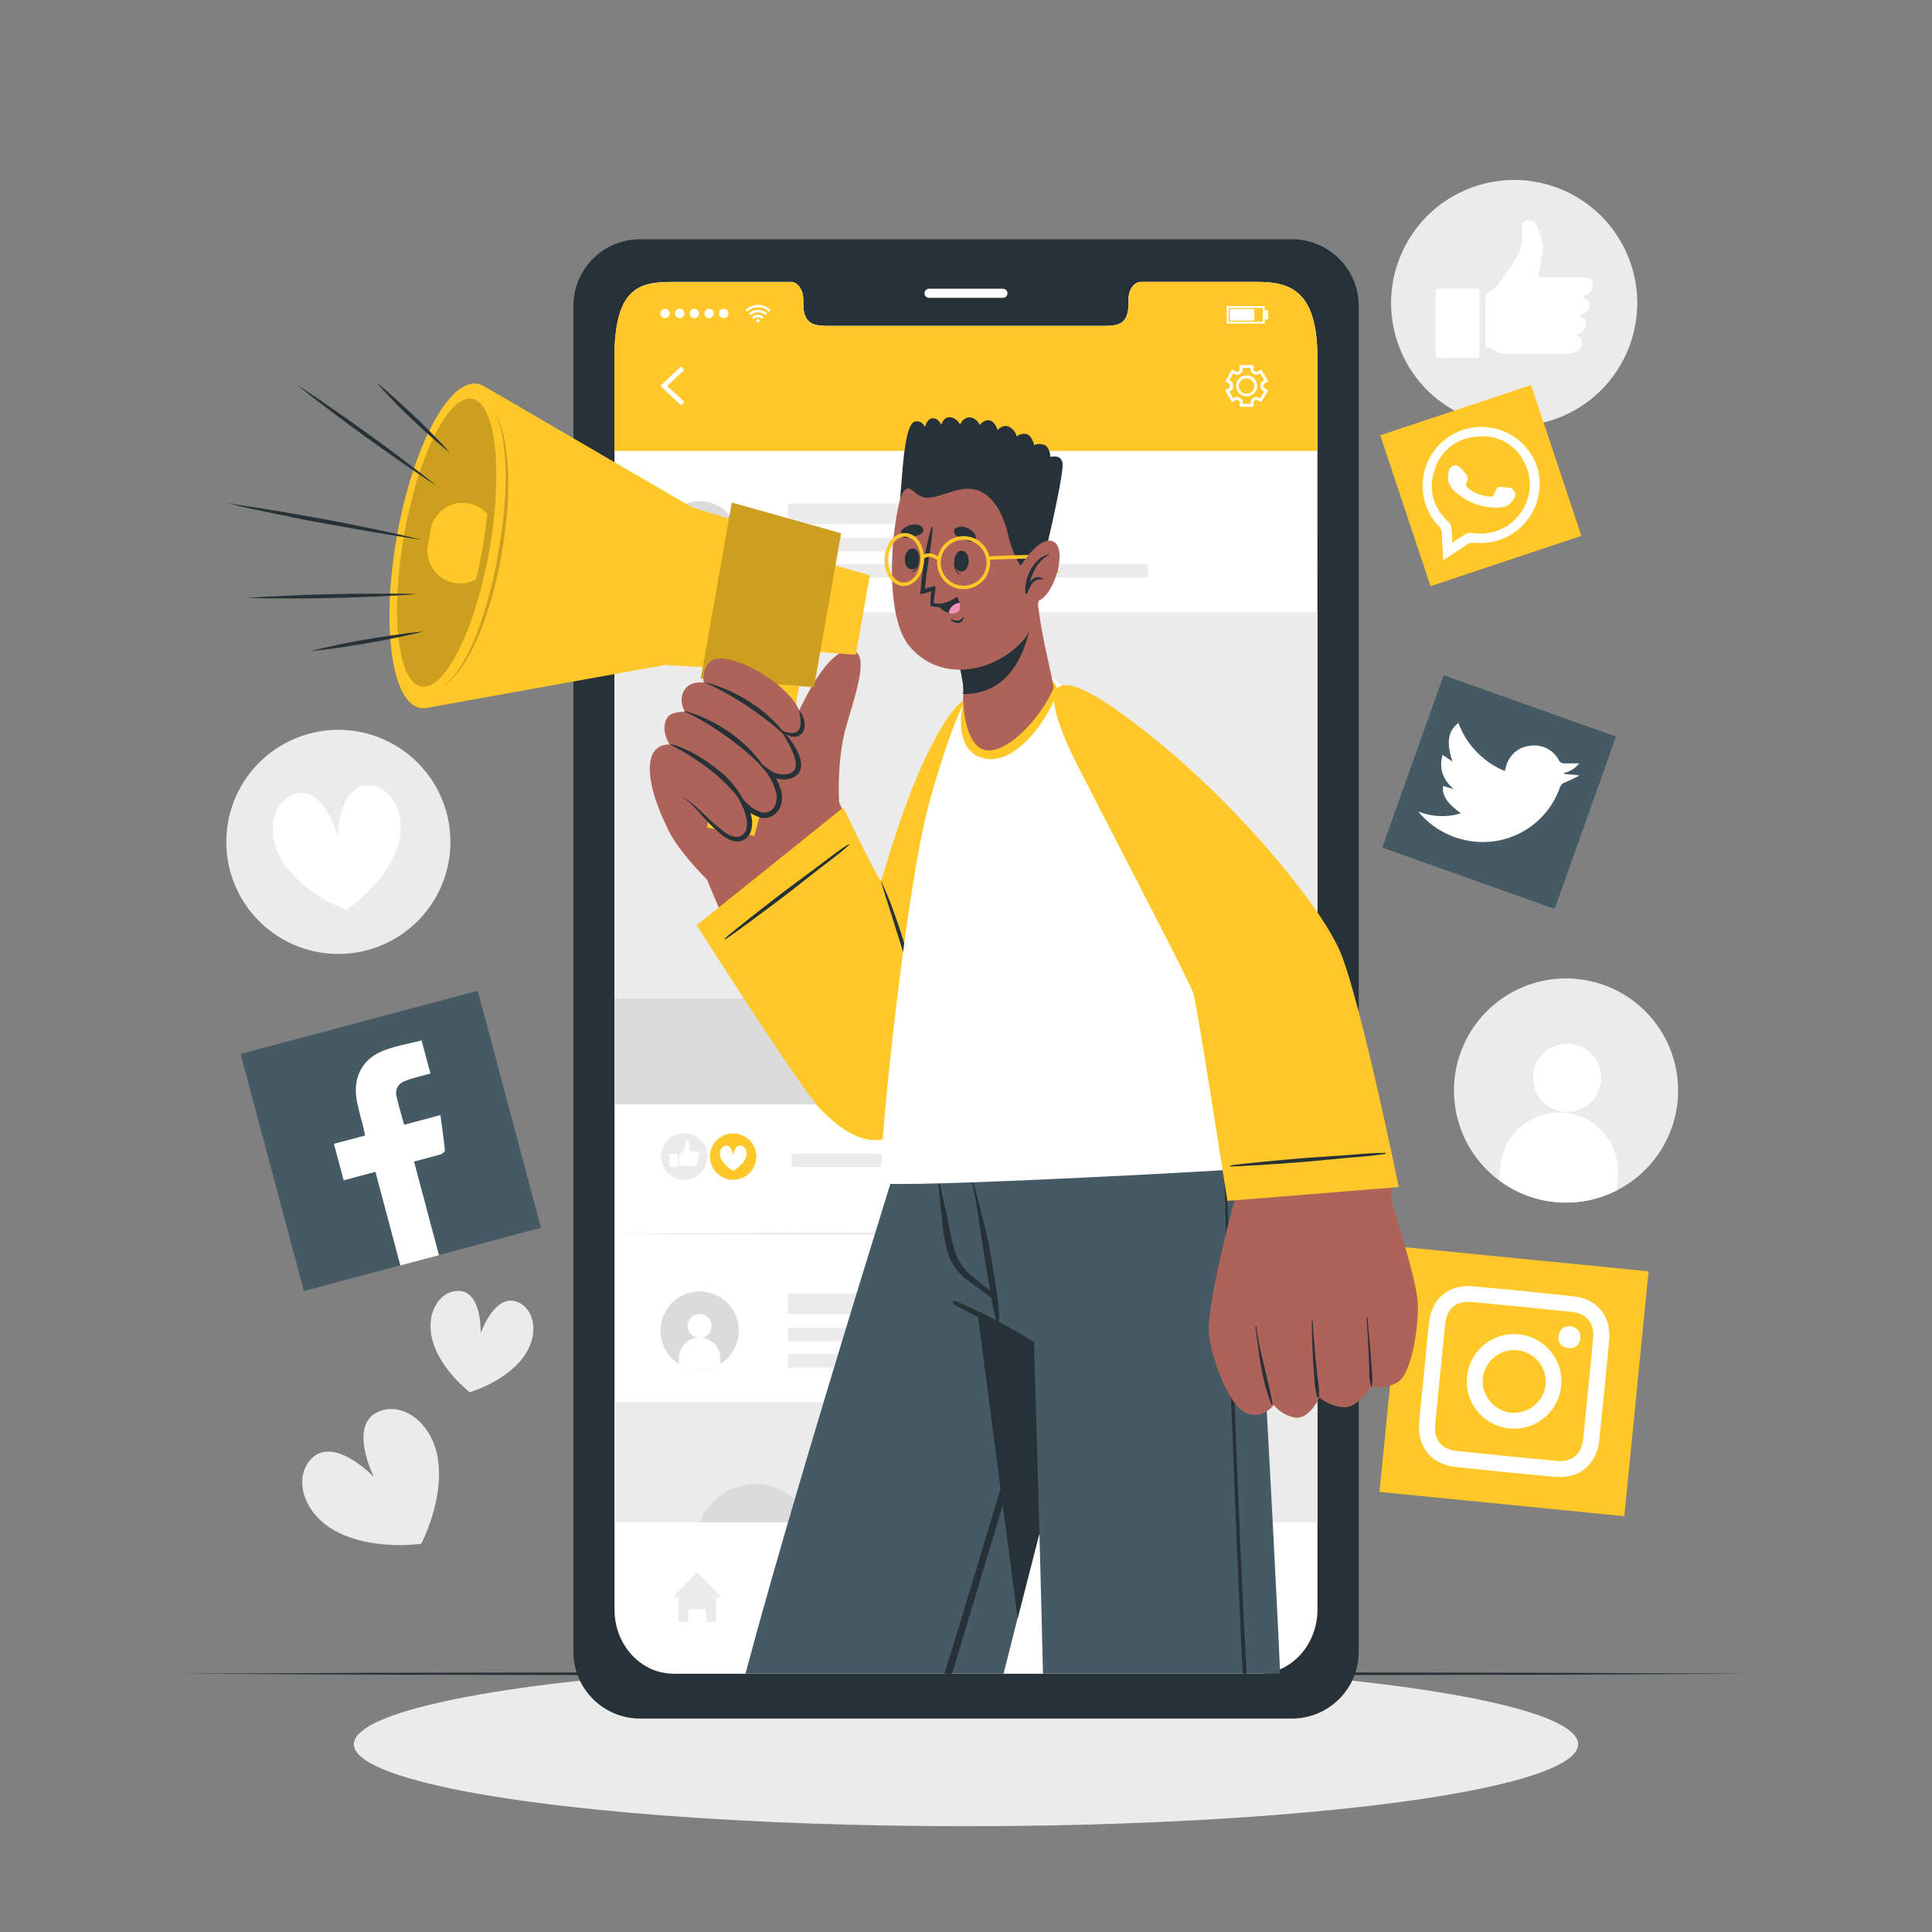<svg xmlns="http://www.w3.org/2000/svg" viewBox="0 0 500 500"><rect x="0" y="0" width="500" height="500" fill="#808080" stroke="none"/><g id="freepik--background-complete--inject-13"><path d="M60.39,228a29,29,0,1,1,37.27,17.07A29,29,0,0,1,60.39,228Z" style="fill:#ebebeb"></path><path d="M102.68,219.78c-3.33,9.29-13.07,15.7-13.07,15.7s-11-4-16.32-12.26c-4.48-6.9-3.11-15.07,2.41-17.47,7.9-3.44,11.68,10.59,11.68,10.59s.43-14.52,8.93-13C102.23,204.4,105.45,212,102.68,219.78Z" style="fill:#fff"></path><path d="M418.36,308.11a28.44,28.44,0,0,1-8.63,2.77,29,29,0,1,1,8.63-2.77Z" style="fill:#ebebeb"></path><path d="M414.36,279.69a8.82,8.82,0,1,1-8-9.55A8.82,8.82,0,0,1,414.36,279.69Z" style="fill:#fff"></path><path d="M418.67,304.48l-.31,3.63a28.44,28.44,0,0,1-8.63,2.77A28.81,28.81,0,0,1,388,305.49l.31-3.62a15.24,15.24,0,1,1,30.37,2.61Z" style="fill:#fff"></path><circle cx="391.86" cy="78.41" r="31.85" transform="translate(0.62 159.84) rotate(-23.07)" style="fill:#ebebeb"></circle><g id="freepik--xsrjP0--inject-13"><path d="M387.51,91.08c-.84-.53-1.57-1.3-2.7-1.19-.43,0-.34-.32-.34-.55,0-4.25,0-8.48,0-12.73,0-.3,0-.56.36-.73,3.24-1.63,4.64-4.85,6.63-7.59a12.7,12.7,0,0,0,2.35-9.63c-.14-.95.31-1.38,1.17-1.58a2.15,2.15,0,0,1,2.42.77,17.12,17.12,0,0,1,1.85,5.56c.19,1.6-.39,3.17-.59,4.76-.15,1.17-.42,2.32-.64,3.5.28.2.61.1.92.1h10.75c1.51,0,2.25.43,2.46,1.43a2.88,2.88,0,0,1-1.56,3.11c-.27.13-.76,0-.79.43s.47.38.72.56c1.29.89,1.05,2.72-.45,3.78-.36.26-1.06.14-1.08.67s.65.42.95.71c1,1,.52,3-1,3.75a5.87,5.87,0,0,0-.63.24c-.18.12-.35.26,0,.5,1.55,1.11,1.52,2.65,0,3.78l-.47.33a3,3,0,0,1-1.89.42q-8.43,0-16.86,0A2,2,0,0,1,387.51,91.08Z" style="fill:#fff;fill-rule:evenodd"></path><path d="M371.54,83.6c0-2.7,0-5.39,0-8.09,0-.54.05-.81.72-.81,3.29,0,6.57,0,9.86,0,.65,0,.75.21.74.78q0,8.15,0,16.28c0,.69-.19.88-.88.87q-4.78-.06-9.56,0c-.8,0-.91-.27-.9-1C371.56,89,371.54,86.3,371.54,83.6Z" style="fill:#fff;fill-rule:evenodd"></path></g><path d="M113.33,377.59C115,388.26,109,399.53,109,399.53s-12.64,1.88-22.13-3.28C78.91,392,76,383.36,80,378.17c5.82-7.44,16.78,4.1,16.78,4.1s-7.17-14.21,1.81-17.18C104.86,363,112,368.69,113.33,377.59Z" style="fill:#ebebeb"></path><path d="M135.39,351.32c-4.78,6.35-13.81,9-13.81,9s-7.48-5.69-9.64-13.34c-1.8-6.38,1.21-12.35,6-12.87,6.91-.76,6.46,10.94,6.46,10.94s3.8-11.07,10-7.87C138.72,339.37,139.37,346,135.39,351.32Z" style="fill:#ebebeb"></path></g><g id="freepik--Shadow--inject-13"><ellipse cx="250" cy="451.41" rx="158.42" ry="21.21" style="fill:#ebebeb"></ellipse></g><g id="freepik--Floor--inject-13"><polygon points="46.98 433.16 97.74 432.92 148.49 432.83 250 432.66 351.51 432.83 402.26 432.92 453.01 433.16 402.26 433.4 351.51 433.49 250 433.66 148.49 433.49 97.74 433.4 46.98 433.16" style="fill:#263238"></polygon></g><g id="freepik--Device--inject-13"><path d="M334.51,61.92h-169a17.26,17.26,0,0,0-17.11,17.42v348a17.27,17.27,0,0,0,17.11,17.42h169a17.28,17.28,0,0,0,17.13-17.42v-348A17.27,17.27,0,0,0,334.51,61.92Zm6.43,354.67c0,9.16-6.86,16.57-15.31,16.57H174.39c-8.49,0-15.34-7.41-15.34-16.57V92.53c0-18.66,6.85-19.57,15.34-19.57h30.29c1.76,0,3.2,2,3.2,4.48v1.07c0,5.81,3.18,5.83,7.09,5.83h70c4,0,7.09,0,7.09-5.83V77.44c0-2.48,1.42-4.48,3.22-4.48h30.3c8.45,0,15.31,2.48,15.31,19.57Z" style="fill:#263238"></path><path d="M259.55,77.08H240.44a1.18,1.18,0,0,1-1.18-1.18h0a1.18,1.18,0,0,1,1.18-1.18h19.11a1.18,1.18,0,0,1,1.18,1.18h0A1.18,1.18,0,0,1,259.55,77.08Z" style="fill:#fff"></path><path d="M340.94,92.53V416.59c0,9.16-6.86,16.57-15.31,16.57H174.39c-8.49,0-15.34-7.41-15.34-16.57V92.53c0-18.66,6.85-19.57,15.34-19.57h30.29c1.76,0,3.2,2,3.2,4.48v1.07c0,5.81,3.18,5.83,7.09,5.83h70c4,0,7.09,0,7.09-5.83V77.44c0-2.48,1.42-4.48,3.22-4.48h30.3C334.08,73,340.94,75.44,340.94,92.53Z" style="fill:#fff"></path><path d="M340.94,92.53v24.18H159V92.53C159,73.87,165.9,73,174.38,73h30.3c1.76,0,3.2,2,3.2,4.48v1.07c0,5.81,3.18,5.83,7.08,5.83H285c3.94,0,7.1,0,7.1-5.83V77.44c0-2.48,1.42-4.48,3.21-4.48h30.29C334.08,73,340.94,75.44,340.94,92.53Z" style="fill:#FFC727"></path><polygon points="176.28 104.91 170.91 99.87 176.28 94.83 177.11 95.72 172.69 99.87 177.11 104.02 176.28 104.91" style="fill:#fff"></polygon><path d="M324.44,105.26h-3.6V104a.31.31,0,0,0-.17-.27c-.14-.07-.27-.15-.4-.23a.31.31,0,0,0-.32,0l-1.08.62-1.8-3.11,1.09-.63a.29.29,0,0,0,.14-.28,1.69,1.69,0,0,1,0-.23,1.77,1.77,0,0,1,0-.23.29.29,0,0,0-.14-.28l-1.09-.63,1.8-3.11,1.08.62a.31.31,0,0,0,.32,0c.13-.08.26-.16.4-.23a.31.31,0,0,0,.17-.27V94.48h3.6v1.25a.31.31,0,0,0,.17.27l.4.23a.31.31,0,0,0,.32,0l1.08-.62,1.79,3.11-1.08.63a.3.3,0,0,0-.15.28,1.77,1.77,0,0,1,0,.23v.22a.28.28,0,0,0,.14.29l1.08.63-1.79,3.11-1.09-.62a.29.29,0,0,0-.31,0l-.4.23a.31.31,0,0,0-.17.27Zm-2.85-.75h2.1V104a1.06,1.06,0,0,1,.57-.94,2.27,2.27,0,0,0,.34-.19,1,1,0,0,1,1.1,0l.43.25,1.05-1.82-.44-.25a1,1,0,0,1-.51-1v-.38a1,1,0,0,1,.52-1l.43-.25-1.05-1.82-.43.25a1,1,0,0,1-1.1,0,2.79,2.79,0,0,0-.33-.19,1.05,1.05,0,0,1-.58-.94v-.5h-2.1v.5a1.05,1.05,0,0,1-.58.94,2.17,2.17,0,0,0-.33.19,1,1,0,0,1-1.1,0l-.43-.25-1,1.82.43.25a1,1,0,0,1,.52,1,1.81,1.81,0,0,0,0,.38,1,1,0,0,1-.52,1l-.43.25,1,1.82.43-.25a1,1,0,0,1,1.1,0,2.79,2.79,0,0,0,.33.19,1.05,1.05,0,0,1,.58.94Zm1.05-1.94a2.71,2.71,0,1,1,2.7-2.7A2.71,2.71,0,0,1,322.64,102.57Zm0-4.66a2,2,0,1,0,1.95,2A2,2,0,0,0,322.64,97.91Z" style="fill:#fff"></path><g id="freepik--u5Zjqx--inject-13"><path d="M199.45,80.24l-.29.29c-.06,0-.11.11-.17.17a3.9,3.9,0,0,0-2.82-1.17,3.86,3.86,0,0,0-2.82,1.17l-.16-.17-.29-.29h0l0,0,.37-.32a4.06,4.06,0,0,1,.86-.55,4.18,4.18,0,0,1,1.13-.38c.19,0,.38,0,.57-.08h.5l.38,0a4.51,4.51,0,0,1,1,.25,4.58,4.58,0,0,1,.71.33,4.48,4.48,0,0,1,.67.47l.31.28Z" style="fill:#fff"></path><path d="M194.27,81.62c-.15-.16-.3-.31-.46-.46a3.32,3.32,0,0,1,4.71,0l-.46.46a2.68,2.68,0,0,0-3.79,0Z" style="fill:#fff"></path><path d="M197.6,82.08l-.46.46a1.31,1.31,0,0,0-1-.4,1.35,1.35,0,0,0-1,.4l-.46-.46A2,2,0,0,1,197.6,82.08Z" style="fill:#fff"></path><path d="M196.58,83a.41.41,0,0,1-.41.41.42.42,0,1,1,0-.83A.41.41,0,0,1,196.58,83Z" style="fill:#fff"></path></g><path d="M170.9,81.12a1.21,1.21,0,1,1,1.21,1.21A1.21,1.21,0,0,1,170.9,81.12Z" style="fill:#fff"></path><path d="M174.7,81.12a1.21,1.21,0,1,1,1.21,1.21A1.21,1.21,0,0,1,174.7,81.12Z" style="fill:#fff"></path><path d="M178.5,81.12a1.21,1.21,0,1,1,1.2,1.21A1.2,1.2,0,0,1,178.5,81.12Z" style="fill:#fff"></path><path d="M182.3,81.12a1.21,1.21,0,1,1,1.2,1.21A1.2,1.2,0,0,1,182.3,81.12Z" style="fill:#fff"></path><path d="M186.09,81.12a1.21,1.21,0,1,1,1.21,1.21A1.21,1.21,0,0,1,186.09,81.12Z" style="fill:#fff"></path><path d="M327.3,83.75h-9.82V79.21h9.82Zm-9.32-.5h8.82V79.71H318Z" style="fill:#fff"></path><rect x="318.3" y="79.98" width="6.33" height="3" style="fill:#fff"></rect><rect x="327.3" y="80.27" width="0.87" height="2.43" style="fill:#fff"></rect><polygon points="186.68 413.35 185.3 413.35 185.3 419.7 182.72 419.7 182.72 416.46 178.14 416.46 178.14 419.7 175.56 419.7 175.56 413.35 174.17 413.35 180.43 406.89 186.68 413.35" style="fill:#ebebeb"></polygon><rect x="310.75" y="406.89" width="15.08" height="2.15" style="fill:#ebebeb"></rect><rect x="310.75" y="412.22" width="15.08" height="2.15" style="fill:#ebebeb"></rect><rect x="310.75" y="417.55" width="15.08" height="2.15" style="fill:#ebebeb"></rect><path d="M186.39,148.52a9.93,9.93,0,0,1-2.93,1.23,10.17,10.17,0,1,1,2.93-1.23Z" style="fill:#dbdbdb"></path><path d="M184.14,138.73a3.09,3.09,0,1,1-3.09-3.09A3.09,3.09,0,0,1,184.14,138.73Z" style="fill:#fff"></path><path d="M186.39,147.25v1.27a9.93,9.93,0,0,1-2.93,1.23,10.11,10.11,0,0,1-7.74-1.23v-1.27a5.34,5.34,0,1,1,10.67,0Z" style="fill:#fff"></path><rect x="203.93" y="130.32" width="64.51" height="5.32" style="fill:#ebebeb"></rect><rect x="203.93" y="139.19" width="56.31" height="3.52" style="fill:#ebebeb"></rect><rect x="203.93" y="145.98" width="93.11" height="3.52" style="fill:#ebebeb"></rect><rect x="159.05" y="158.45" width="181.87" height="127.36" transform="translate(499.96 444.25) rotate(180)" style="fill:#ebebeb"></rect><path d="M180.3,194.65a15.07,15.07,0,1,0,15.07-15.07A15.07,15.07,0,0,0,180.3,194.65Z" style="fill:#dbdbdb"></path><polygon points="239.8 258.1 340.94 258.1 290.37 189.56 239.8 258.1" style="fill:#c7c7c7"></polygon><polygon points="200.16 258.43 283.66 258.43 241.91 213.79 200.16 258.43" style="fill:#dbdbdb"></polygon><rect x="159.05" y="258.37" width="181.87" height="27.44" style="fill:#dbdbdb"></rect><path d="M186.39,353a10.19,10.19,0,0,1-2.93,1.22,10.14,10.14,0,1,1,7.46-12.26A10.17,10.17,0,0,1,186.39,353Z" style="fill:#dbdbdb"></path><path d="M184.14,343.17a3.09,3.09,0,1,1-3.09-3.09A3.09,3.09,0,0,1,184.14,343.17Z" style="fill:#fff"></path><path d="M186.39,351.69V353a10.19,10.19,0,0,1-2.93,1.22,10.07,10.07,0,0,1-7.74-1.23v-1.27a5.34,5.34,0,1,1,10.67,0Z" style="fill:#fff"></path><rect x="203.93" y="334.76" width="82.97" height="5.32" style="fill:#ebebeb"></rect><rect x="203.93" y="343.63" width="105.91" height="3.52" style="fill:#ebebeb"></rect><rect x="203.93" y="350.42" width="36.08" height="3.52" style="fill:#ebebeb"></rect><rect x="159.05" y="362.89" width="181.87" height="31.11" style="fill:#ebebeb"></rect><path d="M209.55,394H181.19a15.07,15.07,0,0,1,28.36,0Z" style="fill:#dbdbdb"></path><circle cx="177.11" cy="299.3" r="6.02" style="fill:#ebebeb"></circle><g id="freepik--xsrjp0--inject-13"><path d="M176.29,301.7c-.16-.1-.3-.25-.51-.23s-.06-.05-.06-.1c0-.8,0-1.6,0-2.4a.13.13,0,0,1,.07-.14c.61-.31.88-.92,1.26-1.44a2.41,2.41,0,0,0,.44-1.82c0-.18.06-.26.22-.3a.41.41,0,0,1,.46.15,3.25,3.25,0,0,1,.35,1.05,4.61,4.61,0,0,1-.11.9c0,.22-.08.44-.12.66.05,0,.11,0,.17,0h2c.29,0,.43.08.47.27a.54.54,0,0,1-.3.59c-.05,0-.14,0-.15.08s.09.07.14.11c.24.16.2.51-.09.71-.06.05-.2,0-.2.13s.12.08.18.13a.46.46,0,0,1-.2.71.61.61,0,0,0-.12.05s-.06,0,0,.09a.4.4,0,0,1,0,.72l-.08.06a.58.58,0,0,1-.36.08h-3.19A.4.4,0,0,1,176.29,301.7Z" style="fill:#fff;fill-rule:evenodd"></path><path d="M173.27,300.29v-1.53c0-.11,0-.16.14-.16h1.86c.12,0,.14,0,.14.15v3.08c0,.13,0,.17-.16.16h-1.81c-.15,0-.17-.05-.17-.19C173.28,301.3,173.27,300.8,173.27,300.29Z" style="fill:#fff;fill-rule:evenodd"></path></g><path d="M183.91,300.73a6,6,0,1,1,7.28,4.42A6,6,0,0,1,183.91,300.73Z" style="fill:#FFC727"></path><path d="M192.83,300.06a7.74,7.74,0,0,1-3.07,2.92,7.73,7.73,0,0,1-3.08-2.92c-.75-1.53-.27-3.19.92-3.55,1.72-.52,2.16,2.47,2.16,2.47s.44-3,2.15-2.47C193.11,296.87,193.59,298.53,192.83,300.06Z" style="fill:#fff"></path><rect x="204.93" y="298.52" width="85.45" height="3.48" style="fill:#ebebeb"></rect><polygon points="159.04 319.27 181.78 319.09 204.51 319.02 249.98 318.9 295.45 319.02 318.18 319.09 340.92 319.27 318.18 319.45 295.45 319.52 249.98 319.65 204.51 319.52 181.78 319.45 159.04 319.27" style="fill:#ebebeb"></polygon></g><g id="freepik--Icons--inject-13"><rect x="69.38" y="263.51" width="63.5" height="63.5" transform="translate(-72.65 36.02) rotate(-14.93)" style="fill:#455a64"></rect><path d="M97.16,303.27l-8.22,2.19c-.86-3.21-1.67-6.24-2.52-9.44l8.07-2.15c-.16-.73-.26-1.3-.4-1.86-.61-2.5-1.37-5-1.8-7.49-.93-5.56,1.37-10.27,6.54-12.44,3.22-1.36,6.78-1.9,10.27-2.83.79,2.93,1.5,5.6,2.3,8.59-1.25.33-2.5.64-3.73,1a17.78,17.78,0,0,0-3.25,1.11,3.17,3.17,0,0,0-1.82,3.68c.54,2.44,1.26,4.84,2,7.46l9.38-2.51c.42,3.2.85,6.16,1.17,9.13,0,.29-.59.83-1,1-2.25.67-4.52,1.24-7,1.89,2.16,8.13,4.29,16.12,6.46,24.24l-10,2.66C101.48,319.44,99.34,311.45,97.16,303.27Z" style="fill:#fff"></path><rect x="360.02" y="325.71" width="63.67" height="63.67" transform="translate(37.15 -36.88) rotate(5.66)" style="fill:#FFC727"></rect><path d="M416.44,347c.6-6.34-3-10.84-9.24-11.52q-13-1.43-26.1-2.59c-6.16-.54-10.55,3.14-11.25,9.27-.49,4.34-.87,8.69-1.3,13s-.87,8.5-1.26,12.75c-.59,6.49,3,11,9.37,11.73q12.9,1.41,25.82,2.56c6.3.55,10.75-3.19,11.4-9.45Q415.23,359.88,416.44,347Zm-6.73,25.44c-.44,4-2.82,6-6.83,5.64q-12.92-1.2-25.82-2.56c-4-.42-6-2.85-5.62-6.84q1.23-13,2.58-26.05c.41-4,2.86-6,6.84-5.67q12.92,1.19,25.82,2.55c4,.43,6,2.92,5.61,6.89-.38,4.34-.84,8.68-1.27,13S410.19,368.08,409.71,372.42Z" style="fill:#fff"></path><path d="M393.1,345.32A12.24,12.24,0,1,0,404,358.88,12.23,12.23,0,0,0,393.1,345.32Zm-2.17,20.27a8.27,8.27,0,0,1-7.19-8.81A8.16,8.16,0,0,1,400,358.39,8.26,8.26,0,0,1,390.93,365.59Z" style="fill:#fff"></path><path d="M408.93,346.59a2.55,2.55,0,0,1-3.16,2.24,2.57,2.57,0,0,1-2.35-3.3c.3-1.69,1.49-2.37,3.2-2.3C408.32,343.69,409.24,344.78,408.93,346.59Z" style="fill:#fff"></path><rect x="364.31" y="181.3" width="47.35" height="47.35" transform="translate(91.17 -118.21) rotate(19.59)" style="fill:#455a64"></rect><path d="M367.07,210a16.3,16.3,0,0,0,11,.47c-3.66-2.7-4.85-4.54-4.62-7.08l2.8.84c-2.79-2.39-3.92-5.24-2.91-8.88l2.57,1.75c-1.64-4.79-1.21-7.9,1.52-10a21.71,21.71,0,0,0,12,12.44c.14-.47.23-.83.34-1.18A7.12,7.12,0,0,1,396,193a7.2,7.2,0,0,1,7.4,3.68,1.5,1.5,0,0,0,1.44.88c1.26,0,2.51,0,3.88,0a7.47,7.47,0,0,1-3.93,2.5,1.69,1.69,0,0,1,0,.23l3.71.33.09.19c-1.19.57-2.37,1.19-3.59,1.69a2,2,0,0,0-1.28,1.25,21.11,21.11,0,0,1-25.2,13.5,21.42,21.42,0,0,1-10.95-6.61C367.41,210.41,367.24,210.19,367.07,210Z" style="fill:#fff"></path><rect x="362.66" y="105.09" width="41.15" height="41.15" transform="translate(-20.07 127.68) rotate(-18.44)" style="fill:#FFC727"></rect><path d="M373.5,145c-.13-2.45-.27-4.72-.34-7a2.45,2.45,0,0,0-.79-1.79A15.22,15.22,0,1,1,397.86,121a15.34,15.34,0,0,1-9,18.46,16.32,16.32,0,0,1-7.61,1,2.43,2.43,0,0,0-1.41.35C377.75,142.18,375.72,143.52,373.5,145Zm2.37-4.57c1.3-.84,2.39-1.59,3.53-2.26a2.27,2.27,0,0,1,1.33-.26,13.54,13.54,0,0,0,6.32-.42c7.48-2.35,11.16-11.25,7.33-18A11.87,11.87,0,0,0,382.21,113a12.06,12.06,0,0,0-11,8.86c-1.64,5.13-.24,9.59,3.72,13.26a2.29,2.29,0,0,1,.65,1.35C375.77,137.72,375.79,139,375.87,140.39Z" style="fill:#fff"></path><path d="M375,121.83c.54-1.65,1.95-1.83,3.12-.6.46.48.59.65,1.07,1.22a1.87,1.87,0,0,1,.36,2.41c-.37.63-.18,1,.35,1.43a10.71,10.71,0,0,0,5.61,2.24,1,1,0,0,0,1.23-.74c.76-1.93.79-1.92,2.86-1.68l.71.09a1.77,1.77,0,0,1,1.46,2.83,4.25,4.25,0,0,1-3.71,2.33,15.46,15.46,0,0,1-11-3.74,5.86,5.86,0,0,1-2.19-2.9A5.15,5.15,0,0,1,375,121.83Z" style="fill:#fff"></path></g><g id="freepik--Character--inject-13"><path d="M238.4,280.85s-7.07,22.4-16,51.56c-9.92,32.41-22.14,73.15-29.48,100.74h66.8c1.12-4.44,2.34-9.24,3.63-14.34l5.64-22c5.34-20.79,11.22-43.52,16.35-63.29,7.69-29.63,13.69-52.64,13.69-52.64Z" style="fill:#455a64"></path><path d="M286.08,297.11c-1.44,5.13-3.25,10.17-4.84,15.24s-3.23,10.39-4.83,15.59q-4.76,15.45-9.44,30.91-9.39,30.91-18.72,61.86c-1.25,4.15-2.56,8.29-3.85,12.44h2q3.59-11.92,7.18-23.86,9.42-31.41,18.77-62.85,4.68-15.79,9.31-31.61c1.55-5.33,3-10.67,4.55-16C287,296.17,286.66,295,286.08,297.11Z" style="fill:#263238"></path><path d="M245.29,280.85c4.21,32.57,12.23,93.65,18.08,138,13.69-53.69,35.68-138,35.68-138Z" style="fill:#263238"></path><path d="M269,396.78c.33,12.26.66,25.09.92,36.37h61.38c-1.25-27.88-3.4-67.23-5.2-98.95-1.7-30.13-3.1-53.35-3.1-53.35H240.36s1.4,29,8,52c.53,1.9,1.11,3.77,1.74,5.56a108.14,108.14,0,0,1,17.48,9S268.32,370.74,269,396.78Z" style="fill:#455a64"></path><path d="M321.61,433.15h1Q322,422.07,321.49,411c-1.78-39.9-3.18-79.83-4.5-119.74,0-.32-.5-.35-.49,0,.67,22.57,1.26,45.15,2,67.72Q319.79,396,321.61,433.15Z" style="fill:#263238"></path><path d="M247.16,336.68a133.25,133.25,0,0,1,20.46,10.72.24.24,0,0,1-.22.42c-6.9-3.36-13.95-6.59-20.66-10.31A.47.47,0,0,1,247.16,336.68Z" style="fill:#263238"></path><path d="M242.88,304.58c.57,3.07,1.31,6.11,2,9.16.62,2.86,1.07,5.78,1.83,8.6a14.6,14.6,0,0,0,4,7.22c1.12,1,2.36,2,3.56,2.92.64.51,1.34,1,2,1.53-.09-.4-.16-.82-.23-1.23-.21-1.17-.4-2.33-.6-3.49-.43-2.59-.85-5.18-1.24-7.77-.78-5.09-1.5-10.23-2.56-15.27a.17.17,0,0,1,.32-.08c1.27,5,2.67,9.94,3.77,15,.54,2.47,2.48,14.67,2.56,15.53s.16,1.78.2,2.68a10.92,10.92,0,0,1,0,2.74c-.05.22-.32.18-.42,0h0a11.25,11.25,0,0,1-.78-2.65c-.22-.87-.42-1.75-.57-2.64-.06-.32-.1-.64-.15-1-1.2-.73-2.32-1.69-3.44-2.51s-2.44-1.73-3.59-2.69a13.81,13.81,0,0,1-4.38-6.84,50,50,0,0,1-1.43-8.77c-.39-3.46-.67-6.95-1.16-10.4C242.53,304.46,242.84,304.37,242.88,304.58Z" style="fill:#263238"></path><path d="M253.82,200.24c-4.1,32.68-11.26,87.49-22.85,91.92-2,.77-10.54,2.46-16.37-4.1C204.77,277,187.77,239.68,183,227.67c-2.11-5.32,32.59-22.68,35.56-17.33,4.16,7.49,8.53,18.77,9.35,18.39,1.39-.63,3.75-14.54,13-34.08C252.46,170.37,255.35,188.09,253.82,200.24Z" style="fill:#ad6359"></path><path d="M172.94,214.77c3.42,7.34,16.28,19.61,20.52,21.38s25.83-19.39,25.28-24.08-14-28.49-21.37-32.16S169.41,207.17,172.94,214.77Z" style="fill:#ad6359"></path><path d="M217.17,207.62s-.71-10.51,1.78-19.44c2.1-7.51,6.07-18.43,2.07-19.71-8.2-2.63-18.08,24.6-18.08,24.6s-2.44,12.71,5.46,16A8.51,8.51,0,0,0,217.17,207.62Z" style="fill:#ad6359"></path><polygon points="195.19 216.3 183.02 214.16 189.23 178.91 204.63 181.62 195.19 216.3" style="fill:#FFC727"></polygon><polygon points="204.63 181.62 201.03 194.85 195.19 216.31 183.01 214.16 189.23 178.91 204.63 181.62" style="fill:#FFC727"></polygon><polygon points="204.63 181.62 201.03 194.85 186.86 192.35 189.23 178.91 204.63 181.62" style="opacity:0.1"></polygon><rect x="187.12" y="170.72" width="19.46" height="14.78" transform="translate(33.9 -31.46) rotate(10)" style="fill:#FFC727"></rect><polygon points="221.49 169.46 206.34 168.32 210.49 144.76 225.11 148.88 221.49 169.46" style="fill:#FFC727"></polygon><polygon points="203.65 138.75 197.53 173.52 172.02 172.11 110.17 183.24 124.89 99.74 179.2 131.36 203.65 138.75" style="fill:#FFC727"></polygon><ellipse cx="116.17" cy="141.25" rx="42.6" ry="13.69" transform="translate(-43.1 231.15) rotate(-80)" style="fill:#FFC727"></ellipse><ellipse cx="115.6" cy="140.41" rx="37.82" ry="11.21" transform="translate(-42.74 229.89) rotate(-80)" style="opacity:0.2"></ellipse><path d="M124.85,142c-.49,2.74-1,5.39-1.67,7.93a8.46,8.46,0,0,1-12.44-8.86l.69-3.94A8.45,8.45,0,0,1,126.1,133C125.81,135.94,125.39,139,124.85,142Z" style="fill:#FFC727"></path><polygon points="210.66 177.82 181.36 175.62 189.39 130.06 217.68 138.01 210.66 177.82" style="fill:#FFC727"></polygon><polygon points="210.66 177.82 181.36 175.62 189.39 130.06 217.68 138.01 210.66 177.82" style="opacity:0.2"></polygon><path d="M127.79,106.15a26.58,26.58,0,0,1,3,9.06,60,60,0,0,1,.75,9.56c0,1.6-.05,3.2-.1,4.79s-.21,3.19-.38,4.78-.34,3.18-.58,4.76-.47,3.16-.75,4.73a104.74,104.74,0,0,1-5,18.49,54.07,54.07,0,0,1-4.16,8.64,22.76,22.76,0,0,1-6.35,7.1,23.32,23.32,0,0,0,6-7.32,53.8,53.8,0,0,0,3.89-8.66,112,112,0,0,0,4.73-18.41,114.37,114.37,0,0,0,2-18.9,60.19,60.19,0,0,0-.49-9.49A27.57,27.57,0,0,0,127.79,106.15Z" style="opacity:0.2"></path><path d="M97.33,98.9c1.73,1.37,3.4,2.83,5,4.29s3.26,3,4.86,4.48,3.17,3.06,4.71,4.65l2.29,2.38c.74.82,1.51,1.62,2.23,2.46-.88-.68-1.71-1.4-2.57-2.1l-2.49-2.19c-1.65-1.45-3.26-3-4.86-4.48s-3.17-3.06-4.7-4.65S98.78,100.57,97.33,98.9Z" style="fill:#263238"></path><path d="M109.63,163.42c-2.41.63-4.85,1.15-7.28,1.65s-4.88,1-7.33,1.39-4.9.83-7.37,1.17l-3.7.5c-1.23.13-2.47.29-3.71.39,1.2-.32,2.42-.58,3.63-.88l3.65-.77c2.43-.52,4.88-1,7.33-1.39s4.9-.83,7.37-1.16S107.15,163.64,109.63,163.42Z" style="fill:#263238"></path><path d="M63.83,154.75c3.65-.28,7.3-.46,11-.62s7.3-.27,10.95-.36,7.31-.14,11-.13h5.48c1.83,0,3.66,0,5.49.13-1.83.15-3.65.24-5.48.36l-5.48.27c-3.65.17-7.3.26-11,.36s-7.31.13-11,.12S67.49,154.88,63.83,154.75Z" style="fill:#263238"></path><path d="M76.92,99.63c3.12,2,6.18,4.1,9.23,6.21s6.07,4.26,9.08,6.42,6,4.36,8.94,6.61l4.42,3.37c1.45,1.16,2.92,2.28,4.36,3.46-1.57-1-3.1-2-4.65-3.06l-4.58-3.15c-3.06-2.1-6.07-4.26-9.08-6.42s-6-4.37-8.94-6.61S79.8,102,76.92,99.63Z" style="fill:#263238"></path><path d="M109.14,139.68c-4.24-.58-8.47-1.27-12.69-2s-8.43-1.5-12.64-2.24-8.41-1.61-12.6-2.48l-6.29-1.31c-2.08-.48-4.18-.92-6.26-1.43,2.12.29,4.24.63,6.35.94l6.34,1c4.22.7,8.43,1.5,12.64,2.24s8.41,1.61,12.6,2.48S105,138.69,109.14,139.68Z" style="fill:#263238"></path><path d="M207.63,187.84c-.47,4.26-5.23,1.28-5.23,1.28s5.82,5.94,3.64,10.16c-2.11,4.05-7.73.24-8.14,0,.31.32,5.51,5.92,2.89,9.93s-7.72-.63-8-.94c.19.39,2.67,5.59,0,8.18-4.62,4.45-11.31-8.68-16.31-10.07,0,0-3.33,8.2-3.48,8.42,0,0-6.62-12.35-4.36-19a4.48,4.48,0,0,1,4.68-3.09s-2.57-3.74-.61-7c1-1.65,4.56-1.5,4.56-1.5s-1.94-3.09,0-5.84c1.53-2.2,4.84-1.71,4.84-1.71s-.49-3.82,1.81-5.57C188.47,167.59,208.61,178.71,207.63,187.84Z" style="fill:#ad6359"></path><path d="M182.58,176.68a.06.06,0,0,1,0-.11c7.52,2,15.15,6.58,20.07,12.68.16.2-.1.55-.32.36A82,82,0,0,0,182.58,176.68Z" style="fill:#263238"></path><path d="M177.13,184.13c-.08,0,0-.17.07-.14,7.73,2.14,16.18,7.5,21,15.19.16.27.05.67-.17.38C194.46,194.69,183.92,187.16,177.13,184.13Z" style="fill:#263238"></path><path d="M192.9,208.89c-4.93-7.2-11.67-12.1-19.31-16.13-.1,0,0-.19.08-.16,4.27,1,8.88,4,12.26,6.73a22.9,22.9,0,0,1,7.22,9.39C193.21,208.87,193,209,192.9,208.89Z" style="fill:#263238"></path><path d="M202.55,189.11c.19.24-.37.26-.19.5.79,1,4.95,7.68,3.13,9.8-1.46,1.7-4.76.91-5.9.11l-2.89-2,2,2.89a14.17,14.17,0,0,1,2,4.19,5.12,5.12,0,0,1-.31,4.19,2.94,2.94,0,0,1-3.43,1.39,9,9,0,0,1-3.75-2.4l-2.93-3,1.79,3.74a13.69,13.69,0,0,1,1.1,3.27A5.67,5.67,0,0,1,193,215a2.67,2.67,0,0,1-2.28,1.62,5.86,5.86,0,0,1-3.05-1.17,46.56,46.56,0,0,1-5.47-4.73c-.88-.84-1.77-1.68-2.7-2.48a8.76,8.76,0,0,0-3.11-1.92,9.39,9.39,0,0,1,2.88,2.17c.86.86,1.67,1.76,2.49,2.66a39.18,39.18,0,0,0,5.33,5.12,6.82,6.82,0,0,0,3.63,1.53,3.78,3.78,0,0,0,3.44-2.27,6.82,6.82,0,0,0,.34-4,14.85,14.85,0,0,0-1.16-3.66l-1.14.78a10.22,10.22,0,0,0,4.41,2.88,4.28,4.28,0,0,0,2.88-.16,4.89,4.89,0,0,0,2.12-1.9,6.49,6.49,0,0,0,.39-5.31,15.49,15.49,0,0,0-2.31-4.57l-.88.88c1.5,1,5.08,2.25,7.68-.1C209.46,196.87,203.69,190.24,202.55,189.11Z" style="fill:#263238"></path><path d="M202.4,189.12a8.66,8.66,0,0,0,2.58.55,2,2,0,0,0,1.82-.87,4.06,4.06,0,0,0,.37-2.27c-.06-.86-.17-1.76-.32-2.69a6.69,6.69,0,0,1,1.25,2.55,4,4,0,0,1-.29,3.05,2.78,2.78,0,0,1-1.33,1.07,3,3,0,0,1-1.61.09A4.63,4.63,0,0,1,202.4,189.12Z" style="fill:#263238"></path><path d="M180.3,239.45,218.23,209s9.19,19,9.73,18.92,6.56-25.29,16.54-41,12.38,1.34,10.26,14.3-12.1,84.79-21.07,91.37-17.4-1.66-21-5.15C207.66,282.57,180.3,239.45,180.3,239.45Z" style="fill:#FFC727"></path><path d="M187.6,242.88c1.19-1.22,13.11-10.52,15.74-12.48l7.92-5.88c2.72-2,5.41-4.21,8.29-6a.12.12,0,0,1,.15.19c-2.5,2.3-5.32,4.3-8,6.39s-5.27,4.14-7.91,6.19-14.64,11-16.08,11.79C187.59,243.14,187.52,243,187.6,242.88Z" style="fill:#263238"></path><path d="M228,227.87c1,2.24,2,4.54,2.84,6.84s1.68,4.65,2.43,7,1.43,4.73,2,7.14a64.12,64.12,0,0,1,1.37,7.29c-.37-1.19-.67-2.38-1-3.55s-.7-2.36-1.07-3.54l-2.2-7-2.2-7L229,231.43C228.66,230.24,228.29,229.06,228,227.87Z" style="fill:#263238"></path><path d="M228.14,306.11c1.64,1.63,102.49-3.71,103-4.36,1.33-1.78-34.74-109.11-58.38-126.09-5.08-3.65-18.74,1.24-22.25,4.76-2.2,2.21-7,16.16-10.12,27.69C234.09,231.21,226.71,304.68,228.14,306.11Z" style="fill:#fff"></path><path d="M252.56,175.89c-4,3-7.06,18.31,2.08,20.38s17.62-12.36,18.87-17S261.21,169.47,252.56,175.89Z" style="fill:#FFC727"></path><path d="M255.3,194.17c5.67.73,14.28-8.72,17.31-16,.21-.5-1-5.37-2.26-11.37-.73-3.64-1.45-7.71-1.85-11.48l-23,8.21s3.15,7.65,3.8,14.22a8.13,8.13,0,0,1,0,1.56c0,.07,0,.16,0,.26C249.11,182.58,249.82,193.47,255.3,194.17Z" style="fill:#ad6359"></path><path d="M267.41,155.74c-.24,4.78-2.05,22-15.69,23.74a16.11,16.11,0,0,1-2.44.12.71.71,0,0,1,0-.26,10.15,10.15,0,0,0,0-1.56c-.66-6.56-3.81-14.21-3.81-14.21Z" style="fill:#263238"></path><path d="M268.89,127.14c3.35,8.14,1.23,32.76-4.21,38.73-7.9,8.65-22,10.74-29.61,1-7.4-9.45-4.07-41.5,2.12-47C246.3,111.66,263.93,115.12,268.89,127.14Z" style="fill:#ad6359"></path><path d="M265.25,165.58s0,0,0,0" style="fill:none;stroke:#f4a69d;stroke-linecap:round;stroke-linejoin:round;stroke-width:0px"></path><path d="M247.14,144.15c0-.06.13.09.12.16-.19,1.66-.12,3.58,1.33,4.25,0,0,0,.11,0,.1C246.76,148.25,246.7,145.69,247.14,144.15Z" style="fill:#263238"></path><path d="M248.77,142.54c2.68,0,2.46,5.38,0,5.37S246.52,142.53,248.77,142.54Z" style="fill:#263238"></path><path d="M237.83,143.81c0-.06-.13.08-.13.14,0,1.67-.32,3.57-1.85,4.06,0,0,0,.1,0,.1C237.71,147.93,238.08,145.39,237.83,143.81Z" style="fill:#263238"></path><path d="M236.42,142c-2.67-.31-3.1,5-.63,5.34S238.65,142.28,236.42,142Z" style="fill:#263238"></path><path d="M251,140.17a19,19,0,0,1-2.05-.82,3.57,3.57,0,0,1-1.93-1.23,1.14,1.14,0,0,1,.24-1.37,2.82,2.82,0,0,1,2.85-.17,4.16,4.16,0,0,1,2.31,1.89A1.21,1.21,0,0,1,251,140.17Z" style="fill:#263238"></path><path d="M234.46,139.22c.74-.09,1.42-.3,2.15-.46a3.51,3.51,0,0,0,2.11-.9,1.13,1.13,0,0,0,0-1.38,2.82,2.82,0,0,0-2.79-.65,4.16,4.16,0,0,0-2.59,1.47A1.22,1.22,0,0,0,234.46,139.22Z" style="fill:#263238"></path><path d="M249.27,159.73c-.41.37-.83.89-1.44.91a4.27,4.27,0,0,1-1.77-.49.06.06,0,0,0-.07.08,2.2,2.2,0,0,0,2.07,1,1.76,1.76,0,0,0,1.37-1.41C249.46,159.71,249.33,159.67,249.27,159.73Z" style="fill:#263238"></path><path d="M247.73,154.67a5.62,5.62,0,0,1-3.88,2.36,7,7,0,0,1-2,0,2.28,2.28,0,0,1-.39-.06l-.36-.07a.41.41,0,0,1-.32-.39h0a1,1,0,0,1,0-.17h0v-.15c0-1.28.23-3.22.23-3.22-.48.21-2.91,1.19-2.85.52.57-5.53,1.19-11.67,2.92-17,.05-.18.33-.13.3,0-.33,5.34-1.6,10.57-2,15.92a9.77,9.77,0,0,1,2.7-.69c.18.06-.46,3.74-.42,4.32a.28.28,0,0,0,0,.06c2.14.37,3.79-.22,5.93-1.57C247.71,154.43,247.84,154.54,247.73,154.67Z" style="fill:#263238"></path><path d="M242.76,156.72a6.64,6.64,0,0,0,2.76,1.95,3,3,0,0,0,1.83,0c1.3-.41,1.27-1.62,1-2.64a7.42,7.42,0,0,0-.67-1.56A8.62,8.62,0,0,1,242.76,156.72Z" style="fill:#263238"></path><path d="M245.52,158.67a3,3,0,0,0,1.83,0c1.3-.41,1.27-1.62,1-2.64A3.1,3.1,0,0,0,245.52,158.67Z" style="fill:#f392b9"></path><path d="M269.42,147.56c.6-2.15,6.15-25.33,5.54-27.86-.56-2.3-3.08-1.36-3.11-1.49s-.12-2.23-1.42-3a3.53,3.53,0,0,0-2.81,0s-.39-2.21-1.78-2.81a2.8,2.8,0,0,0-2.72.59,3.7,3.7,0,0,0-2.22-2.64,2.41,2.41,0,0,0-2.69,1s-.59-2.11-2-2.52-2.7,1.16-2.7,1.16a3.19,3.19,0,0,0-2.56-2,2.78,2.78,0,0,0-2.45,1.9s-1-1.86-2.7-1.91-2.22,2-2.22,2-.68-1.84-2.24-1.72-1.92,2.3-1.92,2.3-.87-2-2.71-1.43c-2.81.91-3.16,14.35-3.8,20.19,0,0,.78-2.79,2-2.89s2.08,1.79,4.31,2.29c3.17.7,8.45-3,12.82-2.09s7.39,5.37,8.92,12C262.63,146.32,268,152.66,269.42,147.56Z" style="fill:#263238"></path><path d="M248.18,152.38a6.88,6.88,0,0,1-5.53-8h0a6.85,6.85,0,1,1,7.23,8.06A7,7,0,0,1,248.18,152.38Zm-4.63-7.8a5.94,5.94,0,1,0,6.9-4.79,5.64,5.64,0,0,0-1.47-.08A5.93,5.93,0,0,0,243.55,144.58Z" style="fill:#FFC727"></path><path d="M233.72,151.66c-2.81-.13-4.95-3.31-4.78-7.08a8.19,8.19,0,0,1,1.67-4.72,4.27,4.27,0,0,1,7.3.34,8.16,8.16,0,0,1,1.22,4.85c-.16,3.58-2.35,6.42-5,6.61Zm-2.4-11.23a7.25,7.25,0,0,0-1.46,4.19c-.15,3.27,1.6,6,3.9,6.13s4.31-2.47,4.46-5.74a7.37,7.37,0,0,0-1.07-4.31,3.66,3.66,0,0,0-2.84-1.81H234A3.82,3.82,0,0,0,231.32,140.43Z" style="fill:#FFC727"></path><path d="M242.84,145.22l.62-.68c-1-.92-3.34-2.2-5.1-.49l.64.65C240.57,143.17,242.75,145.13,242.84,145.22Z" style="fill:#FFC727"></path><path d="M273.26,148.39l.84-.38c-.18-.39-1.81-3.81-3.83-4.23s-14.22.18-14.75.21l0,.91c3.53-.17,13-.53,14.51-.23S272.83,147.45,273.26,148.39Z" style="fill:#FFC727"></path><path d="M264,146.71s4.9-8.25,8.6-6.56.43,13.36-3.63,15.23a4.25,4.25,0,0,1-5.86-1.86Z" style="fill:#ad6359"></path><path d="M271.54,143.47a.06.06,0,0,1,0,.11c-2.84,1.41-4.18,4.24-5.05,7.14.79-1.15,1.93-1.84,3.46-.91a.09.09,0,0,1-.06.16,2.64,2.64,0,0,0-2.81,1.13,12.48,12.48,0,0,0-1.2,2.43c-.12.27-.6.17-.53-.14a.19.19,0,0,0,0-.07C265.05,149.59,267.56,144.15,271.54,143.47Z" style="fill:#263238"></path><path d="M287,182.68c32.63,22.44,56.18,57.62,58.45,65,5.49,18,13.68,49.7,14.94,63.94.47,5.27-40.11,4.29-40.79-1.32-2.11-17.58-9.67-55.82-9.86-56.47-1.35-4.63-12.87-24.66-24.71-46.45S273.24,173.23,287,182.68Z" style="fill:#ad6359"></path><path d="M322.82,365.84c4.14,1.42,6.83-2.24,6.83-2.24a9.33,9.33,0,0,0,5.45,3.26c3.81.56,6.35-5.17,6.35-5.17a11.56,11.56,0,0,0,6.3,2.52c3.7.16,7.08-5.25,7.08-5.25a10.23,10.23,0,0,0,6.94-1.28c3.51-2.26,5.24-13.45,5.18-19.75s-6.13-24.1-6.94-27.62l-40.43,0s-7.77,28.31-6.64,35.71C313.88,352.29,318.17,364.25,322.82,365.84Z" style="fill:#ad6359"></path><path d="M329,363.33c-2.59-6.39-3.16-13.19-4.11-19.95a.12.12,0,0,1,.24,0c.86,6.73,3.05,13.21,4.19,19.89A.17.17,0,0,1,329,363.33Z" style="fill:#263238"></path><path d="M340.92,361.56a18.13,18.13,0,0,1-.74-4.64q-.23-2.49-.36-5c-.19-3.33-.31-6.66-.32-10,0-.15.22-.19.23,0,.2,3.32.44,6.63.77,9.93.17,1.66.35,3.31.54,5a21.09,21.09,0,0,1,.33,4.69A.24.24,0,0,1,340.92,361.56Z" style="fill:#263238"></path><path d="M354.82,358.82a12.45,12.45,0,0,1-.44-4.22c-.06-1.51-.12-3-.19-4.55-.14-3-.29-6.06-.54-9.09a.12.12,0,0,1,.24,0c.26,3.07.57,6.14.82,9.22l.33,4.53a11.68,11.68,0,0,1-.07,4.13A.08.08,0,0,1,354.82,358.82Z" style="fill:#263238"></path><path d="M317.65,310.79,362,307.21s-9.77-47.77-15.07-60.68-31.69-44.76-59.21-63.64C269,170.06,270.16,181,278.81,198s29,55.91,30,59S317.65,310.79,317.65,310.79Z" style="fill:#FFC727"></path><path d="M318.43,301.64c1.66-.39,16.71-1.77,20-2l9.83-.68c3.39-.23,6.83-.62,10.23-.58a.12.12,0,1,1,0,.23c-3.34.59-6.8.76-10.17,1.08l-10,.94c-3.34.3-18.25,1.34-19.9,1.23C318.29,301.85,318.32,301.67,318.43,301.64Z" style="fill:#263238"></path></g></svg>